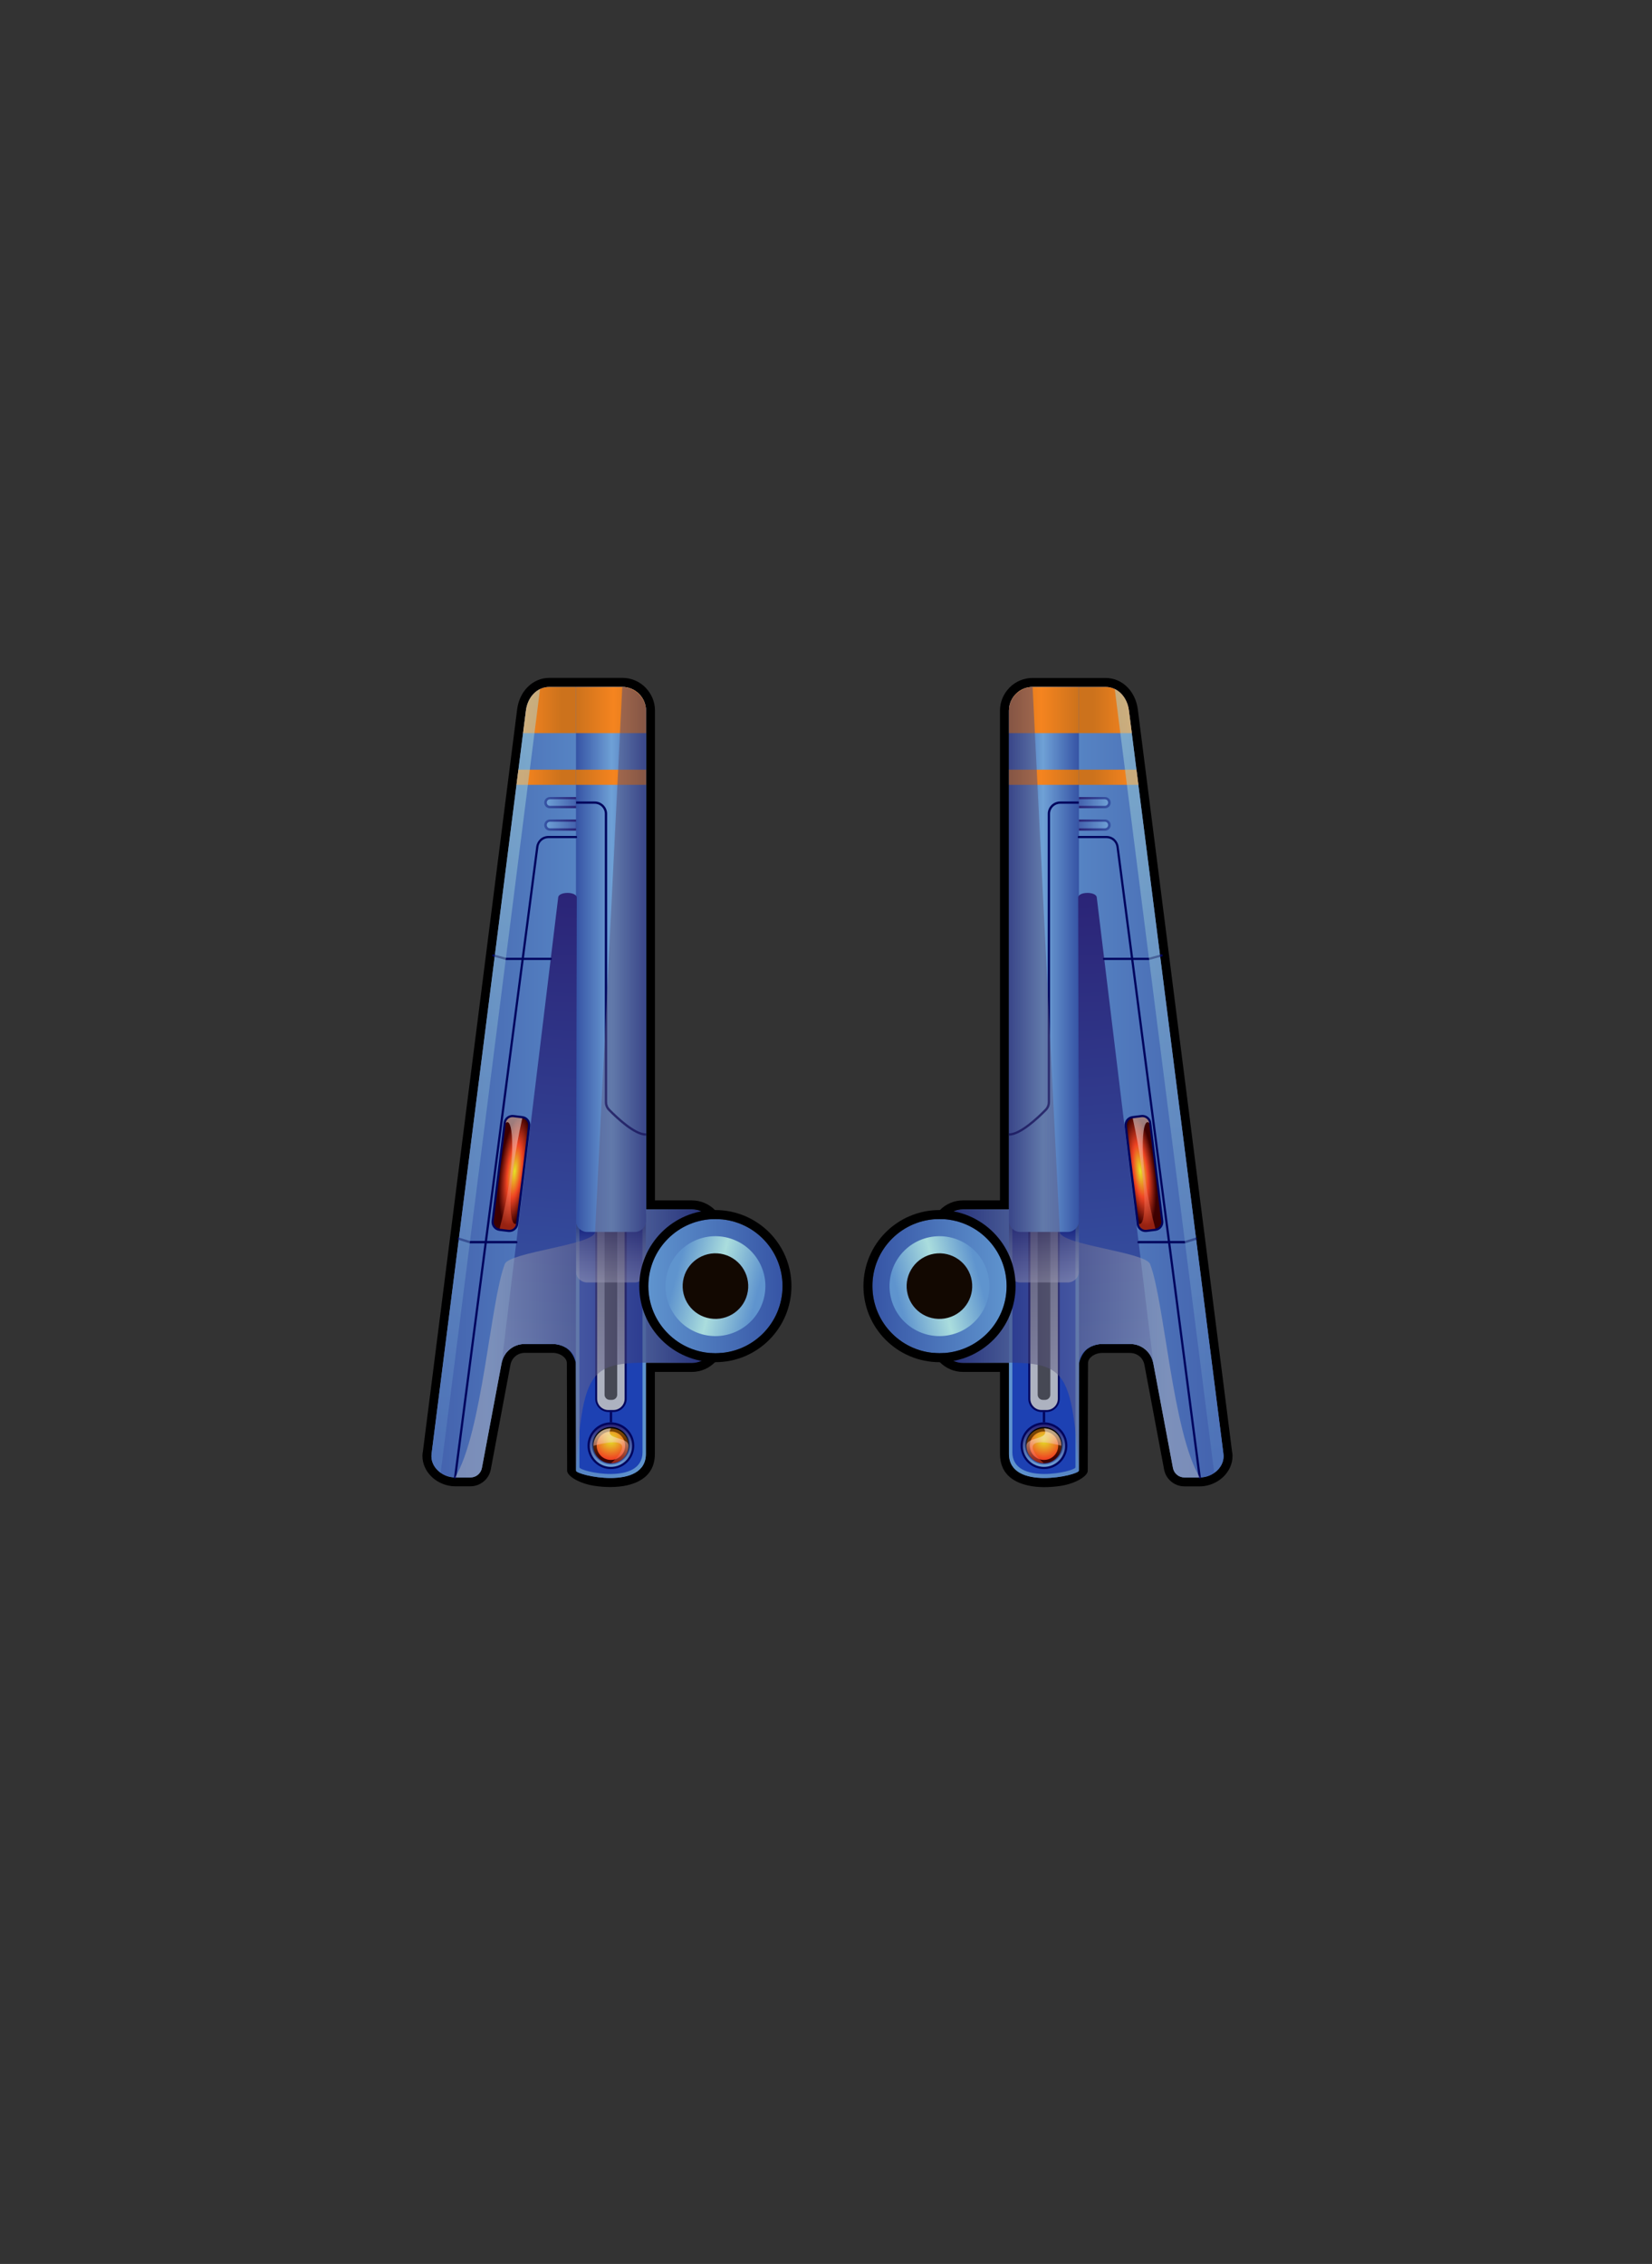 <svg width="270" height="370" viewBox="0 0 270 370" fill="none" xmlns="http://www.w3.org/2000/svg">
<rect x="0" y="0" width="270" height="370" fill="#333333" stroke="none"/>
<g clip-path="url(#clip0)">
<path fill-rule="evenodd" clip-rule="evenodd" d="M113.069 222.748H105.566V237.603C105.566 243.722 94.144 241.106 94.144 240.358L94.102 222.789C94.102 220.92 92.192 219.646 90.309 219.646H85.768C83.898 219.646 82.32 220.948 81.974 222.789L78.762 239.887C78.596 240.815 77.807 241.466 76.865 241.466H74.387C72.269 241.466 70.261 239.721 70.538 237.603L85.961 116.129C86.224 114.025 87.692 112.267 89.81 112.267H101.717C103.835 112.267 105.579 114.011 105.579 116.129V197.647H113.069C115.188 197.647 116.918 199.378 116.918 201.51V218.885C116.932 221.003 115.188 222.748 113.069 222.748Z" fill="url(#paint0_linear)"/>
<path fill-rule="evenodd" clip-rule="evenodd" d="M113.069 224.215H107.033V237.603C107.033 240.704 105.026 242.172 102.464 242.753C101.62 242.947 100.706 243.016 99.806 243.03C98.92 243.03 98.048 242.961 97.272 242.85C94.697 242.49 92.69 241.23 92.69 240.358L92.648 222.789C92.648 222.374 92.427 222 92.081 221.709C91.624 221.322 90.973 221.1 90.322 221.1H85.781C85.186 221.1 84.66 221.294 84.245 221.64C83.829 221.986 83.538 222.471 83.428 223.038L80.216 240.137C80.064 240.94 79.648 241.632 79.053 242.116C78.457 242.615 77.696 242.906 76.879 242.906H74.387C74.166 242.906 73.93 242.892 73.709 242.864C73.653 242.864 73.612 242.85 73.556 242.836C72.394 242.656 71.3 242.103 70.497 241.3C69.611 240.427 69.043 239.251 69.043 237.949C69.043 237.769 69.057 237.575 69.085 237.395C69.085 237.354 69.099 237.312 69.112 237.271L84.522 115.922C84.701 114.51 85.311 113.208 86.238 112.281C87.166 111.353 88.384 110.785 89.824 110.785H101.717C103.184 110.785 104.513 111.381 105.482 112.35C105.51 112.378 105.538 112.405 105.565 112.447C106.479 113.402 107.047 114.703 107.047 116.116V196.18H113.069C114.537 196.18 115.866 196.775 116.835 197.744C117.804 198.713 118.4 200.042 118.4 201.51V218.885C118.4 220.353 117.804 221.682 116.835 222.651C115.866 223.62 114.537 224.215 113.069 224.215ZM113.069 222.748H105.565V237.603C105.565 243.722 94.144 241.106 94.144 240.358L94.102 222.789C94.102 220.92 92.192 219.646 90.309 219.646H85.767C83.898 219.646 82.32 220.948 81.974 222.789L78.762 239.887C78.596 240.815 77.807 241.466 76.865 241.466H74.387C72.269 241.466 70.261 239.721 70.538 237.603L85.961 116.129C86.224 114.025 87.692 112.267 89.81 112.267H101.717C103.835 112.267 105.579 114.011 105.579 116.129V197.647H113.069C115.188 197.647 116.918 199.378 116.918 201.51V218.885C116.932 221.003 115.188 222.748 113.069 222.748Z" fill="black"/>
<path fill-rule="evenodd" clip-rule="evenodd" d="M105.566 237.603C105.566 243.722 94.144 241.106 94.144 240.358V222.831C94.144 220.962 92.192 219.646 90.309 219.646H85.768C83.898 219.646 82.32 220.948 81.974 222.789L78.762 239.887C78.596 240.815 77.807 241.466 76.865 241.466H74.387C72.269 241.466 70.261 239.721 70.538 237.603L85.961 116.129C86.224 114.025 87.692 112.267 89.81 112.267H101.717C103.835 112.267 105.579 113.997 105.579 116.129C105.566 168.947 105.566 203.102 105.566 237.603Z" fill="url(#paint1_linear)"/>
<path fill-rule="evenodd" clip-rule="evenodd" d="M105.012 237.326C105.012 242.85 94.697 240.497 94.697 239.804V197.772H105.012C105.012 245.508 105.012 206.162 105.012 237.326Z" fill="#1D41B3"/>
<path fill-rule="evenodd" clip-rule="evenodd" d="M102.423 197.647V228.604C102.423 229.795 101.454 230.764 100.263 230.764H99.446C98.255 230.764 97.286 229.795 97.286 228.604V197.647H102.423Z" fill="#00045D"/>
<path fill-rule="evenodd" clip-rule="evenodd" d="M97.605 197.647H102.09V228.604C102.09 229.615 101.26 230.445 100.249 230.445H99.432C98.422 230.445 97.591 229.615 97.591 228.604V197.647H97.605Z" fill="url(#paint2_linear)"/>
<path fill-rule="evenodd" clip-rule="evenodd" d="M98.809 197.647H100.872V227.939C100.872 228.396 100.498 228.784 100.028 228.784H99.654C99.197 228.784 98.809 228.41 98.809 227.939V197.647Z" fill="#464854"/>
<path opacity="0.5" fill-rule="evenodd" clip-rule="evenodd" d="M94.116 207.754V198.312H105.565V207.754C105.565 208.765 104.735 209.595 103.724 209.595H95.943C94.947 209.581 94.116 208.765 94.116 207.754Z" fill="url(#paint3_linear)"/>
<path fill-rule="evenodd" clip-rule="evenodd" d="M94.116 199.489L94.144 112.281H101.717C103.835 112.281 105.579 114.011 105.579 116.143V199.502C105.579 200.513 104.749 201.344 103.738 201.344H95.957C94.947 201.33 94.116 200.499 94.116 199.489Z" fill="url(#paint4_linear)"/>
<path fill-rule="evenodd" clip-rule="evenodd" d="M94.268 146.685L94.116 222.775C93.618 220.712 92.302 219.729 90.322 219.633C88.813 219.633 87.304 219.633 85.781 219.633C83.622 219.702 82.431 220.823 81.988 222.775L91.236 146.629C91.375 145.688 94.213 145.688 94.268 146.685Z" fill="url(#paint5_linear)"/>
<path fill-rule="evenodd" clip-rule="evenodd" d="M74.567 241.48C74.553 241.576 74.456 241.646 74.359 241.632C74.263 241.618 74.193 241.521 74.207 241.424L87.637 138.378C87.706 137.879 87.955 137.436 88.301 137.118C88.661 136.8 89.132 136.62 89.63 136.62H94.144C94.24 136.62 94.324 136.703 94.324 136.8C94.324 136.897 94.24 136.98 94.144 136.98H89.63C89.215 136.98 88.827 137.132 88.537 137.395C88.246 137.644 88.038 138.018 87.996 138.419L74.567 241.48Z" fill="#00045D"/>
<path fill-rule="evenodd" clip-rule="evenodd" d="M105.566 185.228V185.602C103.641 185.602 100.748 182.861 99.446 181.546C99.058 181.158 98.851 180.674 98.851 180.12V133.006C98.851 132.092 98.103 131.359 97.203 131.359H94.157C93.922 131.359 93.922 130.985 94.157 130.985H97.203C98.311 130.985 99.225 131.899 99.225 133.006V180.106C99.225 180.563 99.391 180.95 99.709 181.269C100.928 182.501 103.78 185.228 105.566 185.228Z" fill="#00045D"/>
<path fill-rule="evenodd" clip-rule="evenodd" d="M94.157 130.251V132.092H89.865C89.353 132.092 88.952 131.677 88.952 131.179C88.952 130.666 89.367 130.265 89.865 130.265H94.157V130.251Z" fill="url(#paint6_linear)"/>
<path fill-rule="evenodd" clip-rule="evenodd" d="M94.144 130.625V131.705H89.907C89.603 131.705 89.367 131.469 89.367 131.165C89.367 130.86 89.603 130.625 89.907 130.625H94.144Z" fill="url(#paint7_linear)"/>
<path fill-rule="evenodd" clip-rule="evenodd" d="M94.157 133.92V135.761H89.865C89.353 135.761 88.952 135.346 88.952 134.848C88.952 134.335 89.367 133.934 89.865 133.934H94.157V133.92Z" fill="url(#paint8_linear)"/>
<path fill-rule="evenodd" clip-rule="evenodd" d="M94.144 134.294V135.374H89.907C89.603 135.374 89.367 135.138 89.367 134.834C89.367 134.529 89.603 134.294 89.907 134.294H94.144Z" fill="url(#paint9_linear)"/>
<path d="M102.545 238.974C104.037 237.482 104.037 235.062 102.545 233.57C101.053 232.078 98.633 232.078 97.141 233.57C95.649 235.062 95.649 237.482 97.141 238.974C98.633 240.466 101.053 240.466 102.545 238.974Z" fill="#00045D"/>
<path fill-rule="evenodd" clip-rule="evenodd" d="M99.848 232.813C101.758 232.813 103.309 234.363 103.309 236.274C103.309 238.184 101.758 239.735 99.848 239.735C97.937 239.735 96.386 238.184 96.386 236.274C96.373 234.363 97.937 232.813 99.848 232.813Z" fill="url(#paint10_linear)"/>
<path fill-rule="evenodd" clip-rule="evenodd" d="M99.848 239.32C98.172 239.32 96.802 237.949 96.802 236.274C96.802 234.599 98.172 233.228 99.848 233.228C101.523 233.228 102.893 234.599 102.893 236.274C102.893 237.963 101.523 239.32 99.848 239.32Z" fill="url(#paint11_linear)"/>
<path fill-rule="evenodd" clip-rule="evenodd" d="M99.848 239.14C98.269 239.14 96.996 237.866 96.996 236.288C96.996 234.709 98.269 233.436 99.848 233.436C101.426 233.436 102.7 234.709 102.7 236.288C102.7 237.852 101.426 239.14 99.848 239.14Z" fill="url(#paint12_linear)"/>
<path fill-rule="evenodd" clip-rule="evenodd" d="M99.848 238.6C98.56 238.6 97.522 237.561 97.522 236.274C97.522 234.986 98.56 233.948 99.848 233.948C101.135 233.948 102.174 234.986 102.174 236.274C102.174 237.561 101.135 238.6 99.848 238.6Z" fill="url(#paint13_radial)"/>
<path opacity="0.5" fill-rule="evenodd" clip-rule="evenodd" d="M99.848 239.14C100.831 238.392 104.693 234.225 96.996 236.288C96.996 234.709 98.269 233.436 99.848 233.436C98.712 235.415 102.7 234.709 102.7 236.288C102.7 237.852 101.426 239.14 99.848 239.14Z" fill="url(#paint14_linear)"/>
<path d="M100.042 230.764H99.668V232.453H100.042V230.764Z" fill="#00045D"/>
<path fill-rule="evenodd" clip-rule="evenodd" d="M84.397 202.839C84.494 202.839 84.577 202.922 84.577 203.019C84.577 203.116 84.494 203.199 84.397 203.199H76.782C76.755 203.199 76.741 203.199 76.713 203.185L74.941 202.631C74.844 202.604 74.789 202.493 74.816 202.396C74.844 202.299 74.955 202.244 75.052 202.271L76.81 202.811H84.397V202.839Z" fill="#00045D"/>
<path fill-rule="evenodd" clip-rule="evenodd" d="M90.018 156.528C90.115 156.528 90.198 156.612 90.198 156.708C90.198 156.805 90.115 156.888 90.018 156.888H82.68L82.625 156.875L80.59 156.321C80.493 156.293 80.437 156.196 80.465 156.099C80.493 156.002 80.59 155.947 80.686 155.975L82.708 156.528H90.018Z" fill="#00045D"/>
<path fill-rule="evenodd" clip-rule="evenodd" d="M84.411 128.271L84.729 125.793H94.144V128.271H84.411ZM94.144 112.267V119.812H85.491L85.961 116.129C86.224 114.025 87.692 112.267 89.81 112.267H94.144Z" fill="url(#paint15_linear)"/>
<path fill-rule="evenodd" clip-rule="evenodd" d="M94.157 125.793H105.579V128.271H94.157V125.793ZM94.157 119.812V112.267H101.717C103.835 112.267 105.579 114.011 105.579 116.129V119.812H94.157Z" fill="url(#paint16_linear)"/>
<path opacity="0.5" fill-rule="evenodd" clip-rule="evenodd" d="M72.02 240.69C71.023 239.984 70.372 238.849 70.524 237.603L85.947 116.129C86.141 114.579 86.986 113.236 88.26 112.627L72.02 240.69Z" fill="url(#paint17_linear)"/>
<path opacity="0.5" fill-rule="evenodd" clip-rule="evenodd" d="M113.069 222.748C96.871 222.748 95.528 220.851 94.157 240.358C94.144 234.502 94.13 228.646 94.116 222.789C94.116 220.92 92.205 219.646 90.322 219.646C88.813 219.646 87.304 219.646 85.781 219.646C83.912 219.646 82.334 220.948 81.988 222.789C80.922 228.493 79.856 234.183 78.776 239.887C78.61 240.815 77.821 241.466 76.879 241.466C76.049 241.466 75.218 241.466 74.373 241.466C78.831 234.128 80.16 212.627 82.5 206.591C83.262 204.611 97.148 203.462 97.259 201.344C98.74 171.661 100.221 141.978 101.703 112.295C103.683 112.295 105.565 114.039 105.565 116.157C105.565 143.334 105.565 170.512 105.565 197.675C108.071 197.675 110.563 197.675 113.069 197.675C115.188 197.675 116.918 199.406 116.918 201.538C116.918 207.325 116.918 213.126 116.918 218.913C116.932 221.003 115.188 222.748 113.069 222.748Z" fill="url(#paint18_linear)"/>
<path fill-rule="evenodd" clip-rule="evenodd" d="M83.94 182.224L85.394 182.404C86.197 182.501 86.764 183.235 86.667 184.038L84.701 200.07C84.605 200.873 83.871 201.441 83.068 201.344L81.614 201.164C80.811 201.067 80.243 200.333 80.34 199.53L82.306 183.498C82.403 182.695 83.137 182.127 83.94 182.224Z" fill="#00045D"/>
<path fill-rule="evenodd" clip-rule="evenodd" d="M83.898 182.584L85.352 182.764C85.948 182.833 86.391 183.387 86.307 183.996L84.341 200.028C84.272 200.624 83.719 201.067 83.109 200.984L81.656 200.804C81.06 200.735 80.617 200.181 80.7 199.572L82.666 183.539C82.736 182.944 83.289 182.515 83.898 182.584Z" fill="url(#paint19_radial)"/>
<path opacity="0.5" fill-rule="evenodd" clip-rule="evenodd" d="M83.898 182.584C84.383 182.639 84.868 182.709 85.352 182.764C83.04 193.314 82.999 200.444 84.341 200.028C84.272 200.624 83.718 201.067 83.109 200.984C82.625 200.928 82.14 200.859 81.656 200.804C84.507 190.171 83.94 182.224 82.666 183.539C82.735 182.944 83.289 182.515 83.898 182.584Z" fill="url(#paint20_linear)"/>
<path d="M116.932 221.169C122.988 221.169 127.897 216.26 127.897 210.204C127.897 204.149 122.988 199.239 116.932 199.239C110.876 199.239 105.967 204.149 105.967 210.204C105.967 216.26 110.876 221.169 116.932 221.169Z" fill="url(#paint21_linear)"/>
<path fill-rule="evenodd" clip-rule="evenodd" d="M116.932 199.225C110.868 199.225 105.967 204.14 105.967 210.19C105.967 216.254 110.882 221.156 116.932 221.156C122.996 221.156 127.897 216.241 127.897 210.19C127.897 204.14 122.982 199.225 116.932 199.225ZM108.127 201.399C110.383 199.142 113.485 197.758 116.918 197.758C120.352 197.758 123.467 199.156 125.709 201.399C127.952 203.642 129.351 206.757 129.351 210.19C129.351 213.624 127.952 216.739 125.709 218.982C123.453 221.239 120.352 222.623 116.918 222.623C113.485 222.623 110.369 221.225 108.127 218.982C105.87 216.725 104.485 213.624 104.485 210.19C104.485 206.771 105.884 203.656 108.127 201.399Z" fill="black"/>
<path fill-rule="evenodd" clip-rule="evenodd" d="M119.036 202.313C114.675 201.15 110.203 203.725 109.04 208.086C107.877 212.447 110.453 216.919 114.814 218.082C119.175 219.245 123.647 216.67 124.81 212.309C125.986 207.962 123.397 203.476 119.036 202.313Z" fill="url(#paint22_linear)"/>
<path fill-rule="evenodd" clip-rule="evenodd" d="M118.316 205.013C115.451 204.251 112.515 205.94 111.754 208.806C110.993 211.672 112.682 214.607 115.547 215.368C118.413 216.13 121.348 214.441 122.11 211.575C122.871 208.723 121.168 205.788 118.316 205.013Z" fill="#120801"/>
<path fill-rule="evenodd" clip-rule="evenodd" d="M157.4 222.748H164.904V237.603C164.904 243.722 176.326 241.106 176.326 240.358L176.367 222.789C176.367 220.92 178.278 219.646 180.161 219.646H184.702C186.571 219.646 188.149 220.948 188.495 222.789L191.707 239.887C191.873 240.815 192.663 241.466 193.604 241.466H196.11C198.228 241.466 200.236 239.721 199.959 237.603L184.508 116.129C184.245 114.025 182.777 112.267 180.659 112.267H168.767C166.648 112.267 164.904 114.011 164.904 116.129V197.647H157.4C155.282 197.647 153.551 199.378 153.551 201.51V218.885C153.551 221.003 155.282 222.748 157.4 222.748Z" fill="url(#paint23_linear)"/>
<path fill-rule="evenodd" clip-rule="evenodd" d="M157.4 222.748H164.904V237.603C164.904 243.722 176.326 241.106 176.326 240.358L176.367 222.789C176.367 220.92 178.278 219.646 180.161 219.646H184.702C186.571 219.646 188.149 220.948 188.495 222.789L191.707 239.887C191.873 240.815 192.663 241.466 193.604 241.466H196.11C198.228 241.466 200.236 239.721 199.959 237.603L184.508 116.129C184.245 114.025 182.777 112.267 180.659 112.267H168.767C166.648 112.267 164.904 114.011 164.904 116.129V197.647H157.4C155.282 197.647 153.551 199.378 153.551 201.51V218.885C153.551 221.003 155.282 222.748 157.4 222.748ZM163.436 224.215H157.4C155.932 224.215 154.603 223.62 153.634 222.651C152.665 221.681 152.07 220.352 152.07 218.885V201.51C152.07 200.042 152.665 198.713 153.634 197.744C154.603 196.775 155.932 196.18 157.4 196.18H163.436V116.129C163.436 114.717 164.004 113.416 164.918 112.461C164.945 112.433 164.973 112.405 165.001 112.364C165.97 111.395 167.299 110.799 168.767 110.799H180.659C182.099 110.799 183.317 111.367 184.245 112.294C185.173 113.222 185.782 114.523 185.962 115.936L201.371 237.284C201.385 237.326 201.385 237.368 201.399 237.409C201.426 237.603 201.44 237.783 201.44 237.963C201.44 239.264 200.872 240.427 199.986 241.313C199.183 242.102 198.09 242.67 196.927 242.85C196.871 242.864 196.83 242.864 196.774 242.878C196.553 242.905 196.331 242.919 196.096 242.919H193.59C192.773 242.919 192.012 242.629 191.416 242.13C190.821 241.632 190.406 240.953 190.254 240.15L187.042 223.052C186.931 222.484 186.64 221.986 186.225 221.654C185.809 221.322 185.283 221.114 184.688 221.114H180.147C179.496 221.114 178.845 221.335 178.389 221.723C178.042 222 177.821 222.374 177.821 222.803L177.779 240.372C177.779 241.244 175.772 242.504 173.197 242.864C172.408 242.975 171.535 243.044 170.663 243.044C169.763 243.044 168.85 242.961 168.005 242.767C165.444 242.199 163.436 240.718 163.436 237.617V224.215Z" fill="black"/>
<path fill-rule="evenodd" clip-rule="evenodd" d="M164.904 237.603C164.904 243.722 176.326 241.106 176.326 240.358V222.831C176.326 220.962 178.278 219.646 180.161 219.646H184.702C186.571 219.646 188.149 220.948 188.495 222.789L191.707 239.887C191.873 240.815 192.663 241.466 193.604 241.466H196.11C198.228 241.466 200.236 239.721 199.959 237.603L184.508 116.129C184.245 114.025 182.777 112.267 180.659 112.267H168.767C166.648 112.267 164.904 113.997 164.904 116.129C164.904 168.947 164.904 203.102 164.904 237.603Z" fill="url(#paint24_linear)"/>
<path fill-rule="evenodd" clip-rule="evenodd" d="M165.458 237.326C165.458 242.85 175.772 240.497 175.772 239.804V197.772H165.458C165.458 245.508 165.458 206.162 165.458 237.326Z" fill="#1D41B3"/>
<path fill-rule="evenodd" clip-rule="evenodd" d="M168.061 197.647V228.604C168.061 229.795 169.03 230.764 170.22 230.764H171.037C172.228 230.764 173.197 229.795 173.197 228.604V197.647H168.061Z" fill="#00045D"/>
<path fill-rule="evenodd" clip-rule="evenodd" d="M172.879 197.647H168.393V228.604C168.393 229.615 169.224 230.445 170.234 230.445H171.051C172.062 230.445 172.892 229.615 172.892 228.604V197.647H172.879Z" fill="url(#paint25_linear)"/>
<path fill-rule="evenodd" clip-rule="evenodd" d="M171.66 197.647H169.597V227.939C169.597 228.396 169.971 228.784 170.442 228.784H170.816C171.272 228.784 171.66 228.41 171.66 227.939V197.647Z" fill="#464854"/>
<path opacity="0.5" fill-rule="evenodd" clip-rule="evenodd" d="M176.354 207.754V198.312H164.904V207.754C164.904 208.764 165.735 209.595 166.745 209.595H174.526C175.523 209.581 176.354 208.764 176.354 207.754Z" fill="url(#paint26_linear)"/>
<path fill-rule="evenodd" clip-rule="evenodd" d="M176.354 199.488L176.326 112.281H168.767C166.648 112.281 164.904 114.011 164.904 116.143V199.502C164.904 200.513 165.735 201.344 166.745 201.344H174.526C175.523 201.33 176.354 200.499 176.354 199.488Z" fill="url(#paint27_linear)"/>
<path fill-rule="evenodd" clip-rule="evenodd" d="M176.215 146.685L176.367 222.775C176.866 220.712 178.181 219.729 180.161 219.632C181.67 219.632 183.179 219.632 184.702 219.632C186.862 219.702 188.052 220.823 188.495 222.775L179.247 146.629C179.109 145.688 176.257 145.688 176.215 146.685Z" fill="url(#paint28_linear)"/>
<path fill-rule="evenodd" clip-rule="evenodd" d="M195.902 241.48C195.916 241.576 196.013 241.646 196.11 241.632C196.207 241.618 196.276 241.521 196.262 241.424L182.833 138.378C182.764 137.879 182.514 137.436 182.168 137.118C181.808 136.8 181.338 136.62 180.839 136.62H176.326C176.229 136.62 176.146 136.703 176.146 136.8C176.146 136.897 176.229 136.98 176.326 136.98H180.839C181.254 136.98 181.642 137.132 181.933 137.395C182.224 137.644 182.431 138.018 182.473 138.419L195.902 241.48Z" fill="#00045D"/>
<path fill-rule="evenodd" clip-rule="evenodd" d="M164.904 185.228V185.602C166.828 185.602 169.722 182.861 171.023 181.546C171.411 181.158 171.619 180.674 171.619 180.12V133.006C171.619 132.092 172.366 131.359 173.266 131.359H176.312C176.547 131.359 176.547 130.985 176.312 130.985H173.266C172.159 130.985 171.245 131.899 171.245 133.006V180.106C171.245 180.563 171.079 180.95 170.76 181.269C169.556 182.501 166.69 185.228 164.904 185.228Z" fill="#00045D"/>
<path fill-rule="evenodd" clip-rule="evenodd" d="M176.326 130.251V132.092H180.618C181.13 132.092 181.531 131.677 181.531 131.179C181.531 130.666 181.116 130.265 180.618 130.265H176.326V130.251Z" fill="url(#paint29_linear)"/>
<path fill-rule="evenodd" clip-rule="evenodd" d="M176.326 130.625V131.705H180.562C180.867 131.705 181.102 131.469 181.102 131.165C181.102 130.86 180.867 130.625 180.562 130.625H176.326Z" fill="url(#paint30_linear)"/>
<path fill-rule="evenodd" clip-rule="evenodd" d="M176.326 133.92V135.761H180.618C181.13 135.761 181.531 135.346 181.531 134.848C181.531 134.335 181.116 133.934 180.618 133.934H176.326V133.92Z" fill="url(#paint31_linear)"/>
<path fill-rule="evenodd" clip-rule="evenodd" d="M176.326 134.294V135.374H180.562C180.867 135.374 181.102 135.138 181.102 134.834C181.102 134.529 180.867 134.294 180.562 134.294H176.326Z" fill="url(#paint32_linear)"/>
<path d="M171.496 239.997C173.551 239.517 174.828 237.463 174.349 235.407C173.87 233.352 171.815 232.074 169.76 232.554C167.705 233.033 166.427 235.088 166.906 237.143C167.386 239.198 169.44 240.476 171.496 239.997Z" fill="#00045D"/>
<path fill-rule="evenodd" clip-rule="evenodd" d="M170.622 232.813C168.711 232.813 167.161 234.363 167.161 236.274C167.161 238.184 168.711 239.735 170.622 239.735C172.532 239.735 174.083 238.184 174.083 236.274C174.097 234.363 172.546 232.813 170.622 232.813Z" fill="url(#paint33_linear)"/>
<path fill-rule="evenodd" clip-rule="evenodd" d="M170.622 239.32C172.297 239.32 173.668 237.949 173.668 236.274C173.668 234.599 172.297 233.228 170.622 233.228C168.947 233.228 167.576 234.599 167.576 236.274C167.576 237.963 168.947 239.32 170.622 239.32Z" fill="url(#paint34_linear)"/>
<path fill-rule="evenodd" clip-rule="evenodd" d="M170.622 239.14C172.2 239.14 173.474 237.866 173.474 236.288C173.474 234.709 172.2 233.436 170.622 233.436C169.043 233.436 167.77 234.709 167.77 236.288C167.77 237.852 169.057 239.14 170.622 239.14Z" fill="url(#paint35_linear)"/>
<path fill-rule="evenodd" clip-rule="evenodd" d="M170.622 238.6C171.909 238.6 172.948 237.561 172.948 236.274C172.948 234.986 171.909 233.948 170.622 233.948C169.334 233.948 168.296 234.986 168.296 236.274C168.296 237.561 169.348 238.6 170.622 238.6Z" fill="url(#paint36_radial)"/>
<path opacity="0.5" fill-rule="evenodd" clip-rule="evenodd" d="M170.622 239.14C169.639 238.392 165.776 234.225 173.474 236.288C173.474 234.709 172.2 233.436 170.622 233.436C171.757 235.415 167.77 234.709 167.77 236.288C167.77 237.852 169.057 239.14 170.622 239.14Z" fill="url(#paint37_linear)"/>
<path d="M170.815 230.764H170.442V232.453H170.815V230.764Z" fill="#00045D"/>
<path fill-rule="evenodd" clip-rule="evenodd" d="M186.072 202.839C185.976 202.839 185.892 202.922 185.892 203.019C185.892 203.116 185.976 203.199 186.072 203.199H193.673C193.701 203.199 193.715 203.199 193.742 203.185L195.515 202.631C195.611 202.603 195.667 202.493 195.639 202.396C195.611 202.299 195.501 202.243 195.404 202.271L193.645 202.811H186.072V202.839Z" fill="#00045D"/>
<path fill-rule="evenodd" clip-rule="evenodd" d="M180.451 156.528C180.355 156.528 180.271 156.611 180.271 156.708C180.271 156.805 180.355 156.888 180.451 156.888H187.803L187.858 156.874L189.894 156.321C189.99 156.293 190.046 156.196 190.018 156.099C189.99 156.002 189.894 155.947 189.797 155.975L187.775 156.528H180.451Z" fill="#00045D"/>
<path fill-rule="evenodd" clip-rule="evenodd" d="M186.059 128.271L185.74 125.793H176.326V128.271H186.059ZM176.326 112.267V119.812H184.979L184.508 116.129C184.245 114.025 182.777 112.267 180.659 112.267H176.326Z" fill="url(#paint38_linear)"/>
<path fill-rule="evenodd" clip-rule="evenodd" d="M176.326 125.793H164.904V128.271H176.326V125.793ZM176.326 119.812V112.267H168.767C166.648 112.267 164.904 114.011 164.904 116.129V119.812H176.326Z" fill="url(#paint39_linear)"/>
<path opacity="0.5" fill-rule="evenodd" clip-rule="evenodd" d="M198.45 240.69C199.446 239.984 200.097 238.849 199.931 237.603L184.508 116.129C184.314 114.579 183.47 113.236 182.196 112.627L198.45 240.69Z" fill="url(#paint40_linear)"/>
<path opacity="0.5" fill-rule="evenodd" clip-rule="evenodd" d="M157.4 222.748C173.598 222.748 174.941 220.851 176.312 240.358C176.326 234.502 176.34 228.645 176.353 222.789C176.353 220.92 178.264 219.646 180.147 219.646C181.656 219.646 183.165 219.646 184.688 219.646C186.557 219.646 188.135 220.948 188.481 222.789C189.547 228.493 190.613 234.183 191.693 239.887C191.859 240.815 192.649 241.466 193.59 241.466C194.421 241.466 195.251 241.466 196.096 241.466C191.638 234.128 190.309 212.627 187.969 206.591C187.208 204.611 173.321 203.462 173.211 201.344C171.729 171.661 170.248 141.978 168.766 112.294C166.787 112.294 164.904 114.039 164.904 116.157C164.904 143.334 164.904 170.511 164.904 197.675C162.398 197.675 159.906 197.675 157.4 197.675C155.282 197.675 153.551 199.405 153.551 201.537C153.551 207.325 153.551 213.126 153.551 218.913C153.551 221.003 155.282 222.748 157.4 222.748Z" fill="url(#paint41_linear)"/>
<path fill-rule="evenodd" clip-rule="evenodd" d="M186.529 182.224L185.076 182.404C184.273 182.501 183.705 183.235 183.802 184.038L185.768 200.07C185.865 200.873 186.599 201.441 187.402 201.344L188.855 201.164C189.658 201.067 190.226 200.333 190.129 199.53L188.163 183.498C188.08 182.695 187.332 182.127 186.529 182.224Z" fill="#00045D"/>
<path fill-rule="evenodd" clip-rule="evenodd" d="M186.585 182.584L185.131 182.764C184.536 182.833 184.093 183.387 184.176 183.996L186.142 200.028C186.211 200.624 186.765 201.067 187.374 200.984L188.828 200.804C189.423 200.735 189.866 200.181 189.783 199.572L187.817 183.539C187.734 182.944 187.18 182.515 186.585 182.584Z" fill="url(#paint42_radial)"/>
<path opacity="0.5" fill-rule="evenodd" clip-rule="evenodd" d="M186.585 182.584C186.1 182.639 185.616 182.709 185.131 182.764C187.443 193.314 187.485 200.444 186.142 200.028C186.211 200.624 186.765 201.067 187.374 200.984C187.858 200.928 188.343 200.859 188.828 200.804C185.976 190.171 186.543 182.224 187.817 183.539C187.734 182.944 187.18 182.515 186.585 182.584Z" fill="url(#paint43_linear)"/>
<path fill-rule="evenodd" clip-rule="evenodd" d="M153.551 199.225C159.615 199.225 164.516 204.14 164.516 210.19C164.516 216.254 159.601 221.155 153.551 221.155C147.487 221.155 142.586 216.24 142.586 210.19C142.572 204.14 147.487 199.225 153.551 199.225Z" fill="url(#paint44_linear)"/>
<path fill-rule="evenodd" clip-rule="evenodd" d="M153.551 197.758C156.985 197.758 160.1 199.156 162.343 201.399C164.599 203.656 165.984 206.757 165.984 210.19C165.984 213.624 164.585 216.739 162.343 218.982C160.086 221.238 156.985 222.623 153.551 222.623C150.118 222.623 147.003 221.225 144.76 218.982C142.503 216.725 141.119 213.624 141.119 210.19C141.119 206.757 142.517 203.642 144.76 201.399C147.003 199.156 150.118 197.758 153.551 197.758ZM153.551 199.225C159.615 199.225 164.516 204.14 164.516 210.19C164.516 216.254 159.601 221.155 153.551 221.155C147.487 221.155 142.586 216.241 142.586 210.19C142.572 204.14 147.487 199.225 153.551 199.225Z" fill="black"/>
<path fill-rule="evenodd" clip-rule="evenodd" d="M151.433 202.313C155.794 201.15 160.266 203.725 161.429 208.086C162.592 212.447 160.017 216.919 155.656 218.082C151.295 219.245 146.823 216.67 145.66 212.309C144.497 207.961 147.072 203.476 151.433 202.313Z" fill="url(#paint45_linear)"/>
<path fill-rule="evenodd" clip-rule="evenodd" d="M152.153 205.013C155.019 204.251 157.954 205.94 158.715 208.806C159.477 211.672 157.788 214.607 154.922 215.368C152.056 216.13 149.121 214.441 148.359 211.575C147.598 208.723 149.301 205.788 152.153 205.013Z" fill="#120801"/>
</g>
<defs>
<linearGradient id="paint0_linear" x1="116.609" y1="176.915" x2="103.312" y2="176.912" gradientUnits="userSpaceOnUse">
<stop stop-color="#3654A5"/>
<stop offset="1" stop-color="#5781C1"/>
</linearGradient>
<linearGradient id="paint1_linear" x1="70.317" y1="176.914" x2="105.567" y2="176.911" gradientUnits="userSpaceOnUse">
<stop stop-color="#4361AD"/>
<stop offset="1" stop-color="#5F94CE"/>
</linearGradient>
<linearGradient id="paint2_linear" x1="99.834" y1="206.689" x2="99.863" y2="223.812" gradientUnits="userSpaceOnUse">
<stop stop-color="#828591"/>
<stop offset="1" stop-color="#ADB2C0"/>
</linearGradient>
<linearGradient id="paint3_linear" x1="99.844" y1="200.697" x2="99.846" y2="211.574" gradientUnits="userSpaceOnUse">
<stop stop-color="#140C4F"/>
<stop offset="1" stop-color="white"/>
</linearGradient>
<linearGradient id="paint4_linear" x1="94.211" y1="156.798" x2="105.571" y2="156.799" gradientUnits="userSpaceOnUse">
<stop stop-color="#3654A5"/>
<stop offset="0.51" stop-color="#6FA1D6"/>
<stop offset="1" stop-color="#3654A5"/>
</linearGradient>
<linearGradient id="paint5_linear" x1="93.755" y1="146.11" x2="88.284" y2="219.659" gradientUnits="userSpaceOnUse">
<stop stop-color="#2B2477"/>
<stop offset="1" stop-color="#3654A5"/>
</linearGradient>
<linearGradient id="paint6_linear" x1="94.127" y1="131.17" x2="88.941" y2="131.168" gradientUnits="userSpaceOnUse">
<stop stop-color="#2B2477"/>
<stop offset="1" stop-color="#3654A5"/>
</linearGradient>
<linearGradient id="paint7_linear" x1="94.12" y1="131.17" x2="89.272" y2="131.168" gradientUnits="userSpaceOnUse">
<stop stop-color="#4361AD"/>
<stop offset="1" stop-color="#6FA1D6"/>
</linearGradient>
<linearGradient id="paint8_linear" x1="94.127" y1="134.841" x2="88.941" y2="134.839" gradientUnits="userSpaceOnUse">
<stop stop-color="#2B2477"/>
<stop offset="1" stop-color="#3654A5"/>
</linearGradient>
<linearGradient id="paint9_linear" x1="94.12" y1="134.841" x2="89.272" y2="134.839" gradientUnits="userSpaceOnUse">
<stop stop-color="#4361AD"/>
<stop offset="1" stop-color="#6FA1D6"/>
</linearGradient>
<linearGradient id="paint10_linear" x1="99.843" y1="232.812" x2="99.846" y2="239.743" gradientUnits="userSpaceOnUse">
<stop stop-color="#2B2477"/>
<stop offset="1" stop-color="#6FA1D6"/>
</linearGradient>
<linearGradient id="paint11_linear" x1="99.844" y1="238.659" x2="99.845" y2="233.589" gradientUnits="userSpaceOnUse">
<stop stop-color="#3654A5"/>
<stop offset="1"/>
</linearGradient>
<linearGradient id="paint12_linear" x1="99.844" y1="238.245" x2="99.846" y2="234.298" gradientUnits="userSpaceOnUse">
<stop stop-color="#3D0000"/>
<stop offset="1" stop-color="#794503"/>
</linearGradient>
<radialGradient id="paint13_radial" cx="0" cy="0" r="1" gradientUnits="userSpaceOnUse" gradientTransform="translate(99.845 235.325) scale(3.107)">
<stop stop-color="#E4E526"/>
<stop offset="1" stop-color="#EF4423"/>
</radialGradient>
<linearGradient id="paint14_linear" x1="99.843" y1="239.083" x2="99.846" y2="234.263" gradientUnits="userSpaceOnUse">
<stop stop-color="#EF4423"/>
<stop offset="1" stop-color="white"/>
</linearGradient>
<linearGradient id="paint15_linear" x1="91.787" y1="120.275" x2="85.492" y2="120.275" gradientUnits="userSpaceOnUse">
<stop stop-color="#CC721C"/>
<stop offset="1" stop-color="#F5841F"/>
</linearGradient>
<linearGradient id="paint16_linear" x1="105.759" y1="120.276" x2="94.153" y2="120.274" gradientUnits="userSpaceOnUse">
<stop stop-color="#CC721C"/>
<stop offset="0.47" stop-color="#F5841F"/>
<stop offset="1" stop-color="#CC721C"/>
</linearGradient>
<linearGradient id="paint17_linear" x1="70.947" y1="239.35" x2="87.686" y2="112.544" gradientUnits="userSpaceOnUse">
<stop stop-color="#5781C1"/>
<stop offset="1" stop-color="#AADDDD"/>
</linearGradient>
<linearGradient id="paint18_linear" x1="114.937" y1="176.865" x2="79.852" y2="176.863" gradientUnits="userSpaceOnUse">
<stop stop-color="#140C4F"/>
<stop offset="1" stop-color="#ADB2C0"/>
</linearGradient>
<radialGradient id="paint19_radial" cx="0" cy="0" r="1" gradientUnits="userSpaceOnUse" gradientTransform="translate(84.109 191.393) rotate(-83.01) scale(9.123 2.386)">
<stop stop-color="#E4E526"/>
<stop offset="0.48" stop-color="#EF4423"/>
<stop offset="1" stop-color="#3D0000"/>
</radialGradient>
<linearGradient id="paint20_linear" x1="83.608" y1="200.224" x2="83.389" y2="182.716" gradientUnits="userSpaceOnUse">
<stop stop-color="#EF4423"/>
<stop offset="1" stop-color="white"/>
</linearGradient>
<linearGradient id="paint21_linear" x1="128.21" y1="210.198" x2="105.959" y2="210.197" gradientUnits="userSpaceOnUse">
<stop stop-color="#3654A5"/>
<stop offset="1" stop-color="#5F94CE"/>
</linearGradient>
<linearGradient id="paint22_linear" x1="123.666" y1="212.005" x2="110.487" y2="208.472" gradientUnits="userSpaceOnUse">
<stop stop-color="#5F94CE"/>
<stop offset="0.51" stop-color="#AADDDD"/>
<stop offset="1" stop-color="#5F94CE"/>
</linearGradient>
<linearGradient id="paint23_linear" x1="153.864" y1="176.915" x2="167.161" y2="176.912" gradientUnits="userSpaceOnUse">
<stop stop-color="#3654A5"/>
<stop offset="1" stop-color="#5781C1"/>
</linearGradient>
<linearGradient id="paint24_linear" x1="200.156" y1="176.914" x2="164.906" y2="176.911" gradientUnits="userSpaceOnUse">
<stop stop-color="#4361AD"/>
<stop offset="1" stop-color="#5F94CE"/>
</linearGradient>
<linearGradient id="paint25_linear" x1="170.64" y1="206.689" x2="170.611" y2="223.812" gradientUnits="userSpaceOnUse">
<stop stop-color="#828591"/>
<stop offset="1" stop-color="#ADB2C0"/>
</linearGradient>
<linearGradient id="paint26_linear" x1="170.629" y1="200.697" x2="170.627" y2="211.574" gradientUnits="userSpaceOnUse">
<stop stop-color="#140C4F"/>
<stop offset="1" stop-color="white"/>
</linearGradient>
<linearGradient id="paint27_linear" x1="176.262" y1="156.798" x2="164.902" y2="156.799" gradientUnits="userSpaceOnUse">
<stop stop-color="#3654A5"/>
<stop offset="0.51" stop-color="#6FA1D6"/>
<stop offset="1" stop-color="#3654A5"/>
</linearGradient>
<linearGradient id="paint28_linear" x1="176.718" y1="146.11" x2="182.188" y2="219.659" gradientUnits="userSpaceOnUse">
<stop stop-color="#2B2477"/>
<stop offset="1" stop-color="#3654A5"/>
</linearGradient>
<linearGradient id="paint29_linear" x1="176.346" y1="131.17" x2="181.532" y2="131.168" gradientUnits="userSpaceOnUse">
<stop stop-color="#2B2477"/>
<stop offset="1" stop-color="#3654A5"/>
</linearGradient>
<linearGradient id="paint30_linear" x1="176.353" y1="131.17" x2="181.201" y2="131.168" gradientUnits="userSpaceOnUse">
<stop stop-color="#4361AD"/>
<stop offset="1" stop-color="#6FA1D6"/>
</linearGradient>
<linearGradient id="paint31_linear" x1="176.346" y1="134.841" x2="181.532" y2="134.839" gradientUnits="userSpaceOnUse">
<stop stop-color="#2B2477"/>
<stop offset="1" stop-color="#3654A5"/>
</linearGradient>
<linearGradient id="paint32_linear" x1="176.353" y1="134.841" x2="181.201" y2="134.839" gradientUnits="userSpaceOnUse">
<stop stop-color="#4361AD"/>
<stop offset="1" stop-color="#6FA1D6"/>
</linearGradient>
<linearGradient id="paint33_linear" x1="170.63" y1="232.812" x2="170.627" y2="239.742" gradientUnits="userSpaceOnUse">
<stop stop-color="#2B2477"/>
<stop offset="1" stop-color="#6FA1D6"/>
</linearGradient>
<linearGradient id="paint34_linear" x1="170.629" y1="238.659" x2="170.628" y2="233.589" gradientUnits="userSpaceOnUse">
<stop stop-color="#3654A5"/>
<stop offset="1"/>
</linearGradient>
<linearGradient id="paint35_linear" x1="170.629" y1="238.245" x2="170.627" y2="234.298" gradientUnits="userSpaceOnUse">
<stop stop-color="#3D0000"/>
<stop offset="1" stop-color="#794503"/>
</linearGradient>
<radialGradient id="paint36_radial" cx="0" cy="0" r="1" gradientUnits="userSpaceOnUse" gradientTransform="translate(170.628 235.324) scale(3.107)">
<stop stop-color="#E4E526"/>
<stop offset="1" stop-color="#EF4423"/>
</radialGradient>
<linearGradient id="paint37_linear" x1="170.63" y1="239.083" x2="170.627" y2="234.263" gradientUnits="userSpaceOnUse">
<stop stop-color="#EF4423"/>
<stop offset="1" stop-color="white"/>
</linearGradient>
<linearGradient id="paint38_linear" x1="178.686" y1="120.275" x2="184.981" y2="120.275" gradientUnits="userSpaceOnUse">
<stop stop-color="#CC721C"/>
<stop offset="1" stop-color="#F5841F"/>
</linearGradient>
<linearGradient id="paint39_linear" x1="164.715" y1="120.276" x2="176.32" y2="120.274" gradientUnits="userSpaceOnUse">
<stop stop-color="#CC721C"/>
<stop offset="0.47" stop-color="#F5841F"/>
<stop offset="1" stop-color="#CC721C"/>
</linearGradient>
<linearGradient id="paint40_linear" x1="199.526" y1="239.35" x2="182.786" y2="112.544" gradientUnits="userSpaceOnUse">
<stop stop-color="#5781C1"/>
<stop offset="1" stop-color="#AADDDD"/>
</linearGradient>
<linearGradient id="paint41_linear" x1="155.536" y1="176.864" x2="190.621" y2="176.863" gradientUnits="userSpaceOnUse">
<stop stop-color="#140C4F"/>
<stop offset="1" stop-color="#ADB2C0"/>
</linearGradient>
<radialGradient id="paint42_radial" cx="0" cy="0" r="1" gradientUnits="userSpaceOnUse" gradientTransform="translate(186.369 191.39) rotate(-96.99) scale(9.123 2.386)">
<stop stop-color="#E4E526"/>
<stop offset="0.48" stop-color="#EF4423"/>
<stop offset="1" stop-color="#3D0000"/>
</radialGradient>
<linearGradient id="paint43_linear" x1="186.865" y1="200.224" x2="187.083" y2="182.716" gradientUnits="userSpaceOnUse">
<stop stop-color="#EF4423"/>
<stop offset="1" stop-color="white"/>
</linearGradient>
<linearGradient id="paint44_linear" x1="142.263" y1="210.198" x2="164.514" y2="210.197" gradientUnits="userSpaceOnUse">
<stop stop-color="#3654A5"/>
<stop offset="1" stop-color="#5F94CE"/>
</linearGradient>
<linearGradient id="paint45_linear" x1="146.807" y1="212.004" x2="159.986" y2="208.472" gradientUnits="userSpaceOnUse">
<stop stop-color="#5F94CE"/>
<stop offset="0.51" stop-color="#AADDDD"/>
<stop offset="1" stop-color="#5F94CE"/>
</linearGradient>
<clipPath id="clip0">
<rect x="69.043" y="96.913" width="132.383" height="147.488" fill="white"/>
</clipPath>
</defs>
</svg>
